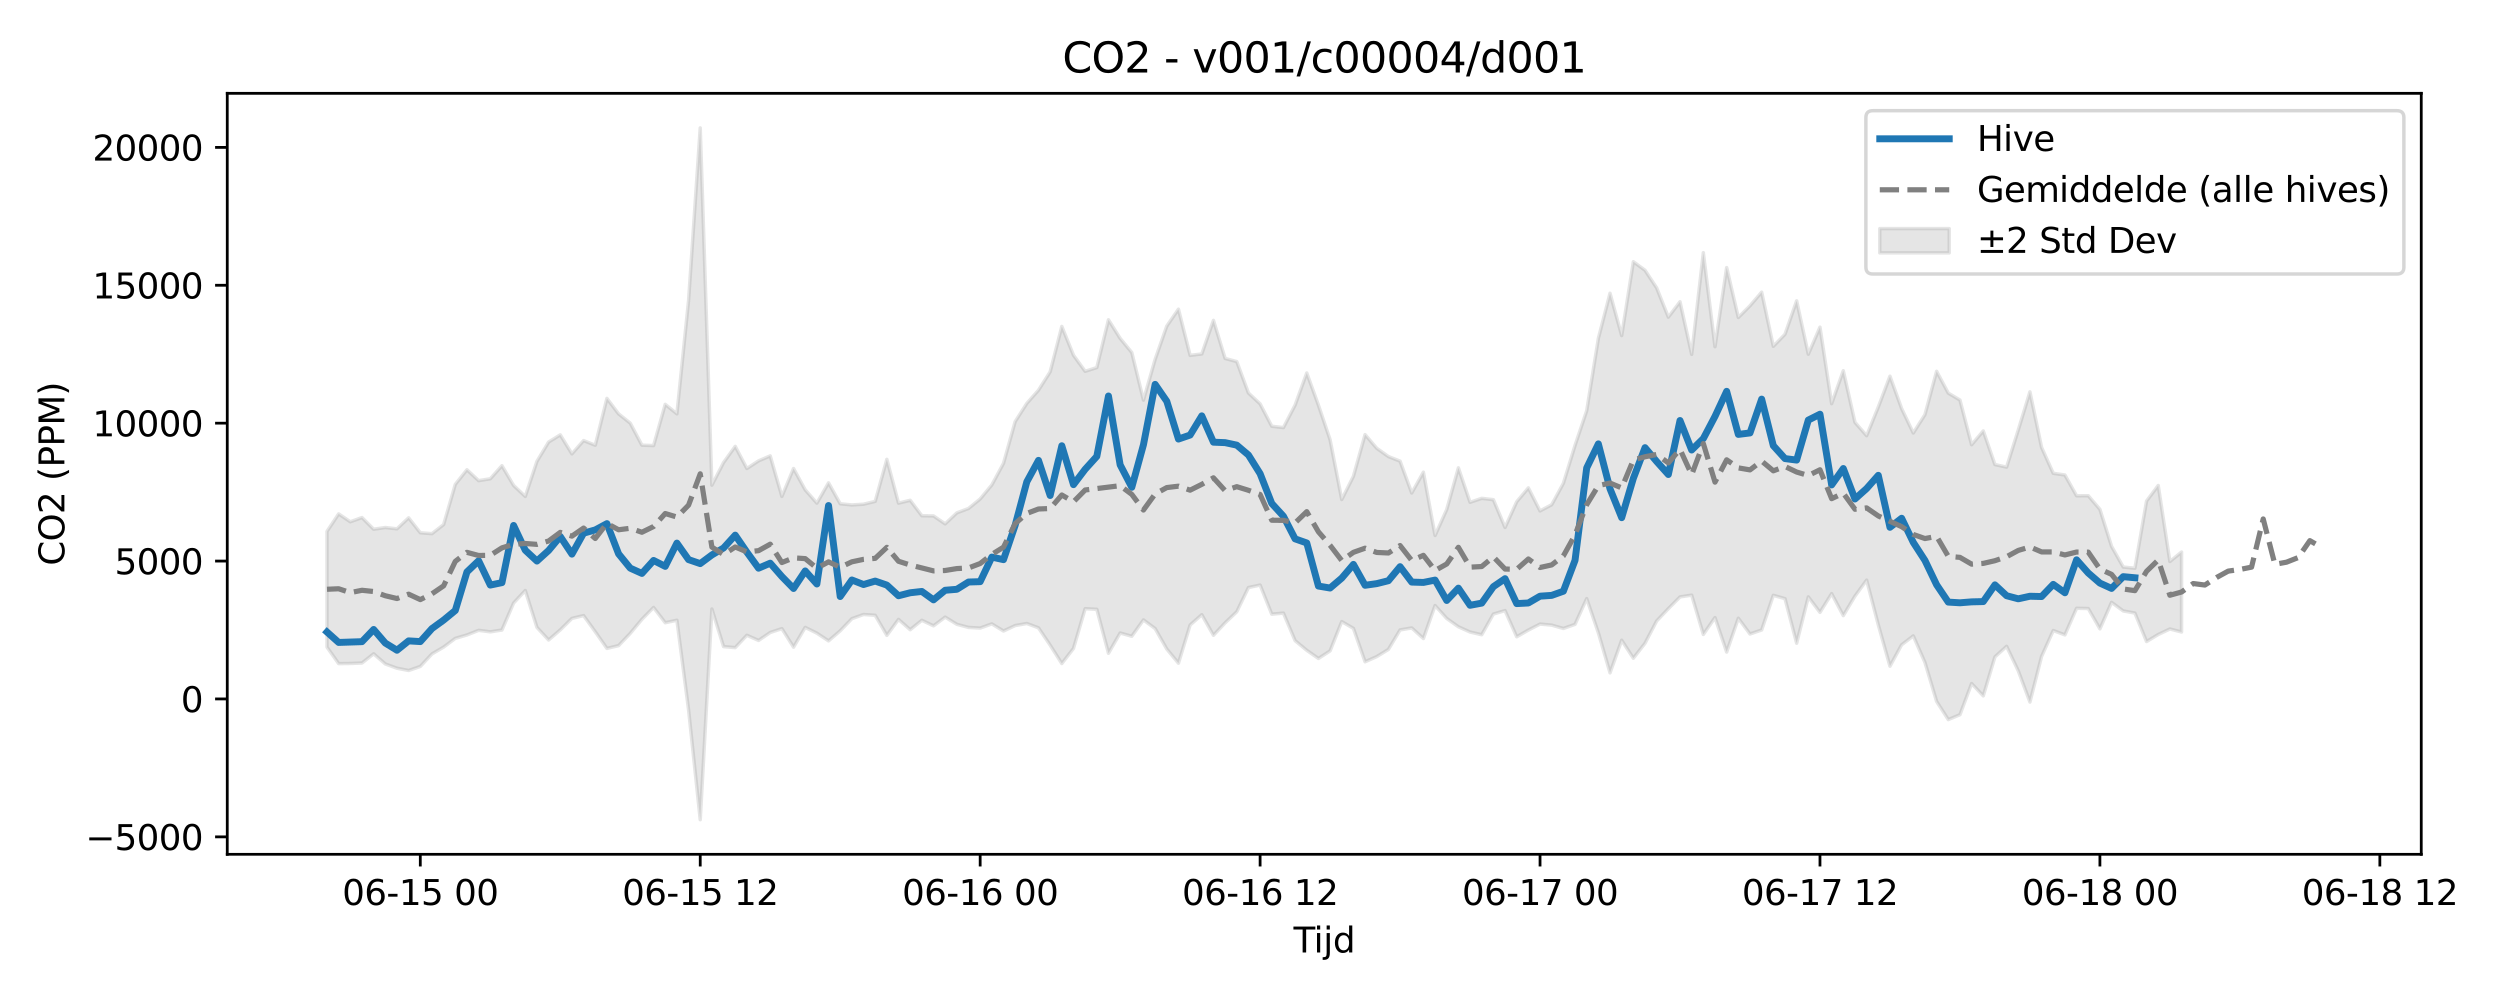 <?xml version="1.0" encoding="utf-8" standalone="no"?>
<!DOCTYPE svg PUBLIC "-//W3C//DTD SVG 1.1//EN"
  "http://www.w3.org/Graphics/SVG/1.1/DTD/svg11.dtd">
<svg xmlns:xlink="http://www.w3.org/1999/xlink" width="720pt" height="288pt" viewBox="0 0 720 288" xmlns="http://www.w3.org/2000/svg" version="1.1">
 <defs>
  <style type="text/css">*{stroke-linejoin: round; stroke-linecap: butt}</style>
 </defs>
 <g id="figure_1">
  <g id="patch_1">
   <path d="M 0 288 
L 720 288 
L 720 0 
L 0 0 
z
" style="fill: #ffffff"/>
  </g>
  <g id="axes_1">
   <g id="patch_2">
    <path d="M 65.45 246.04 
L 697.321 246.04 
L 697.321 26.88 
L 65.45 26.88 
z
" style="fill: #ffffff"/>
   </g>
   <g id="FillBetweenPolyCollection_1">
    <defs>
     <path id="m556c63b660" d="M 94.171 -134.947 
L 94.171 -101.63 
L 97.531 -96.878 
L 100.89 -96.915 
L 104.249 -97.052 
L 107.608 -99.702 
L 110.968 -96.78 
L 114.327 -95.551 
L 117.686 -94.89 
L 121.045 -96.06 
L 124.404 -99.667 
L 127.764 -101.636 
L 131.123 -104.149 
L 134.482 -105.129 
L 137.841 -106.464 
L 141.201 -106.031 
L 144.56 -106.551 
L 147.919 -114.322 
L 151.278 -117.931 
L 154.638 -107.316 
L 157.997 -103.682 
L 161.356 -106.59 
L 164.715 -109.899 
L 168.074 -110.711 
L 171.434 -106.063 
L 174.793 -101.258 
L 178.152 -102.054 
L 181.511 -105.59 
L 184.871 -109.633 
L 188.23 -113.046 
L 191.589 -108.654 
L 194.948 -109.371 
L 198.308 -83.58 
L 201.667 -51.922 
L 205.026 -112.604 
L 208.385 -101.773 
L 211.744 -101.484 
L 215.104 -105.042 
L 218.463 -103.551 
L 221.822 -105.84 
L 225.181 -106.954 
L 228.541 -101.615 
L 231.9 -107.307 
L 235.259 -105.653 
L 238.618 -103.421 
L 241.978 -106.327 
L 245.337 -109.816 
L 248.696 -111.025 
L 252.055 -110.796 
L 255.414 -105.009 
L 258.774 -109.615 
L 262.133 -106.638 
L 265.492 -109.355 
L 268.851 -107.757 
L 272.211 -110.27 
L 275.57 -108.201 
L 278.929 -107.299 
L 282.288 -107.111 
L 285.648 -108.323 
L 289.007 -106.271 
L 292.366 -107.834 
L 295.725 -108.431 
L 299.084 -107.189 
L 302.444 -102.196 
L 305.803 -96.897 
L 309.162 -101.253 
L 312.521 -112.696 
L 315.881 -112.519 
L 319.24 -99.861 
L 322.599 -105.693 
L 325.958 -104.758 
L 329.317 -109.466 
L 332.677 -106.975 
L 336.036 -101.075 
L 339.395 -97.002 
L 342.754 -108.002 
L 346.114 -110.962 
L 349.473 -105.039 
L 352.832 -108.609 
L 356.191 -111.819 
L 359.551 -118.778 
L 362.91 -119.501 
L 366.269 -111.116 
L 369.628 -111.425 
L 372.987 -103.491 
L 376.347 -100.711 
L 379.706 -98.356 
L 383.065 -100.538 
L 386.424 -108.984 
L 389.784 -107.026 
L 393.143 -97.409 
L 396.502 -98.893 
L 399.861 -100.966 
L 403.221 -106.58 
L 406.58 -107.15 
L 409.939 -104.107 
L 413.298 -113.606 
L 416.657 -109.884 
L 420.017 -107.488 
L 423.376 -105.976 
L 426.735 -105.194 
L 430.094 -111.151 
L 433.454 -112.146 
L 436.813 -104.604 
L 440.172 -106.54 
L 443.531 -108.271 
L 446.891 -107.964 
L 450.25 -106.998 
L 453.609 -108.181 
L 456.968 -115.594 
L 460.327 -105.748 
L 463.687 -94.215 
L 467.046 -103.611 
L 470.405 -98.43 
L 473.764 -102.735 
L 477.124 -109.166 
L 480.483 -112.701 
L 483.842 -116.091 
L 487.201 -116.6 
L 490.561 -105.274 
L 493.92 -110.151 
L 497.279 -100.209 
L 500.638 -109.945 
L 503.997 -105.41 
L 507.357 -106.566 
L 510.716 -116.543 
L 514.075 -115.591 
L 517.434 -102.75 
L 520.794 -116.097 
L 524.153 -111.635 
L 527.512 -117.035 
L 530.871 -110.698 
L 534.231 -116.31 
L 537.59 -120.926 
L 540.949 -108.047 
L 544.308 -96.128 
L 547.667 -102.298 
L 551.027 -104.86 
L 554.386 -97.214 
L 557.745 -85.988 
L 561.104 -80.753 
L 564.464 -82.165 
L 567.823 -91.142 
L 571.182 -87.588 
L 574.541 -98.827 
L 577.9 -101.856 
L 581.26 -94.801 
L 584.619 -85.805 
L 587.978 -98.958 
L 591.337 -106.407 
L 594.697 -105.147 
L 598.056 -112.814 
L 601.415 -112.737 
L 604.774 -106.889 
L 608.134 -114.518 
L 611.493 -112.048 
L 614.852 -111.438 
L 618.211 -103.228 
L 621.57 -105.262 
L 624.93 -106.853 
L 628.289 -105.983 
L 628.289 -129.017 
L 628.289 -129.017 
L 624.93 -126.285 
L 621.57 -148.181 
L 618.211 -143.705 
L 614.852 -124.35 
L 611.493 -124.692 
L 608.134 -130.646 
L 604.774 -141.307 
L 601.415 -145.237 
L 598.056 -145.207 
L 594.697 -151.204 
L 591.337 -151.686 
L 587.978 -159.144 
L 584.619 -175.149 
L 581.26 -164.157 
L 577.9 -153.469 
L 574.541 -154.209 
L 571.182 -163.898 
L 567.823 -159.916 
L 564.464 -172.79 
L 561.104 -174.785 
L 557.745 -181.071 
L 554.386 -168.58 
L 551.027 -163.292 
L 547.667 -170.343 
L 544.308 -179.655 
L 540.949 -170.774 
L 537.59 -162.52 
L 534.231 -166.365 
L 530.871 -181.236 
L 527.512 -171.739 
L 524.153 -193.778 
L 520.794 -185.99 
L 517.434 -201.357 
L 514.075 -191.724 
L 510.716 -188.265 
L 507.357 -203.861 
L 503.997 -199.935 
L 500.638 -196.555 
L 497.279 -210.935 
L 493.92 -188.146 
L 490.561 -215.228 
L 487.201 -185.948 
L 483.842 -201.094 
L 480.483 -196.664 
L 477.124 -205.072 
L 473.764 -210.168 
L 470.405 -212.626 
L 467.046 -191.352 
L 463.687 -203.545 
L 460.327 -190.545 
L 456.968 -169.712 
L 453.609 -159.716 
L 450.25 -148.796 
L 446.891 -142.647 
L 443.531 -140.849 
L 440.172 -147.487 
L 436.813 -143.492 
L 433.454 -136.087 
L 430.094 -144.093 
L 426.735 -144.479 
L 423.376 -143.342 
L 420.017 -153.26 
L 416.657 -141.267 
L 413.298 -133.773 
L 409.939 -152.015 
L 406.58 -146.021 
L 403.221 -155.19 
L 399.861 -156.514 
L 396.502 -158.899 
L 393.143 -162.836 
L 389.784 -150.833 
L 386.424 -144.131 
L 383.065 -161.365 
L 379.706 -171.324 
L 376.347 -180.578 
L 372.987 -171.322 
L 369.628 -164.854 
L 366.269 -165.238 
L 362.91 -171.685 
L 359.551 -174.815 
L 356.191 -183.863 
L 352.832 -184.768 
L 349.473 -195.735 
L 346.114 -186.06 
L 342.754 -185.655 
L 339.395 -198.959 
L 336.036 -194.086 
L 332.677 -184.501 
L 329.317 -172.765 
L 325.958 -186.476 
L 322.599 -190.555 
L 319.24 -195.904 
L 315.881 -182.135 
L 312.521 -181.066 
L 309.162 -185.698 
L 305.803 -193.991 
L 302.444 -180.906 
L 299.084 -175.632 
L 295.725 -171.829 
L 292.366 -166.573 
L 289.007 -154.562 
L 285.648 -148.34 
L 282.288 -144.297 
L 278.929 -141.555 
L 275.57 -140.299 
L 272.211 -137.127 
L 268.851 -139.417 
L 265.492 -139.465 
L 262.133 -143.922 
L 258.774 -143.095 
L 255.414 -155.714 
L 252.055 -143.597 
L 248.696 -142.789 
L 245.337 -142.579 
L 241.978 -142.916 
L 238.618 -148.944 
L 235.259 -143.097 
L 231.9 -146.927 
L 228.541 -153.07 
L 225.181 -145.032 
L 221.822 -156.709 
L 218.463 -155.269 
L 215.104 -153.07 
L 211.744 -159.448 
L 208.385 -154.785 
L 205.026 -148.272 
L 201.667 -251.158 
L 198.308 -201.471 
L 194.948 -168.814 
L 191.589 -171.554 
L 188.23 -159.676 
L 184.871 -159.793 
L 181.511 -166.129 
L 178.152 -168.806 
L 174.793 -173.262 
L 171.434 -159.774 
L 168.074 -161.117 
L 164.715 -157.29 
L 161.356 -162.764 
L 157.997 -160.688 
L 154.638 -155.123 
L 151.278 -145.018 
L 147.919 -148.195 
L 144.56 -153.881 
L 141.201 -150.111 
L 137.841 -149.572 
L 134.482 -152.716 
L 131.123 -148.492 
L 127.764 -136.922 
L 124.404 -134.307 
L 121.045 -134.569 
L 117.686 -138.863 
L 114.327 -135.698 
L 110.968 -136.073 
L 107.608 -135.585 
L 104.249 -138.949 
L 100.89 -137.73 
L 97.531 -139.997 
L 94.171 -134.947 
z
" style="stroke: #808080; stroke-opacity: 0.2"/>
    </defs>
    <g clip-path="url(#pd5d3b0248b)">
     <use xlink:href="#m556c63b660" x="0" y="288" style="fill: #808080; fill-opacity: 0.2; stroke: #808080; stroke-opacity: 0.2"/>
    </g>
   </g>
   <g id="matplotlib.axis_1">
    <g id="xtick_1">
     <g id="line2d_1">
      <defs>
       <path id="md4a4df678c" d="M 0 0 
L 0 3.5 
" style="stroke: #000000; stroke-width: 0.8"/>
      </defs>
      <g>
       <use xlink:href="#md4a4df678c" x="121.045" y="246.04" style="stroke: #000000; stroke-width: 0.8"/>
      </g>
     </g>
     <g id="text_1">
      <!-- 06-15 00 -->
      <g transform="translate(98.565 260.638) scale(0.1 -0.1)">
       <defs>
        <path id="DejaVuSans-30" d="M 2034 4250 
Q 1547 4250 1301 3770 
Q 1056 3291 1056 2328 
Q 1056 1369 1301 889 
Q 1547 409 2034 409 
Q 2525 409 2770 889 
Q 3016 1369 3016 2328 
Q 3016 3291 2770 3770 
Q 2525 4250 2034 4250 
z
M 2034 4750 
Q 2819 4750 3233 4129 
Q 3647 3509 3647 2328 
Q 3647 1150 3233 529 
Q 2819 -91 2034 -91 
Q 1250 -91 836 529 
Q 422 1150 422 2328 
Q 422 3509 836 4129 
Q 1250 4750 2034 4750 
z
" transform="scale(0.016)"/>
        <path id="DejaVuSans-36" d="M 2113 2584 
Q 1688 2584 1439 2293 
Q 1191 2003 1191 1497 
Q 1191 994 1439 701 
Q 1688 409 2113 409 
Q 2538 409 2786 701 
Q 3034 994 3034 1497 
Q 3034 2003 2786 2293 
Q 2538 2584 2113 2584 
z
M 3366 4563 
L 3366 3988 
Q 3128 4100 2886 4159 
Q 2644 4219 2406 4219 
Q 1781 4219 1451 3797 
Q 1122 3375 1075 2522 
Q 1259 2794 1537 2939 
Q 1816 3084 2150 3084 
Q 2853 3084 3261 2657 
Q 3669 2231 3669 1497 
Q 3669 778 3244 343 
Q 2819 -91 2113 -91 
Q 1303 -91 875 529 
Q 447 1150 447 2328 
Q 447 3434 972 4092 
Q 1497 4750 2381 4750 
Q 2619 4750 2861 4703 
Q 3103 4656 3366 4563 
z
" transform="scale(0.016)"/>
        <path id="DejaVuSans-2d" d="M 313 2009 
L 1997 2009 
L 1997 1497 
L 313 1497 
L 313 2009 
z
" transform="scale(0.016)"/>
        <path id="DejaVuSans-31" d="M 794 531 
L 1825 531 
L 1825 4091 
L 703 3866 
L 703 4441 
L 1819 4666 
L 2450 4666 
L 2450 531 
L 3481 531 
L 3481 0 
L 794 0 
L 794 531 
z
" transform="scale(0.016)"/>
        <path id="DejaVuSans-35" d="M 691 4666 
L 3169 4666 
L 3169 4134 
L 1269 4134 
L 1269 2991 
Q 1406 3038 1543 3061 
Q 1681 3084 1819 3084 
Q 2600 3084 3056 2656 
Q 3513 2228 3513 1497 
Q 3513 744 3044 326 
Q 2575 -91 1722 -91 
Q 1428 -91 1123 -41 
Q 819 9 494 109 
L 494 744 
Q 775 591 1075 516 
Q 1375 441 1709 441 
Q 2250 441 2565 725 
Q 2881 1009 2881 1497 
Q 2881 1984 2565 2268 
Q 2250 2553 1709 2553 
Q 1456 2553 1204 2497 
Q 953 2441 691 2322 
L 691 4666 
z
" transform="scale(0.016)"/>
        <path id="DejaVuSans-20" transform="scale(0.016)"/>
       </defs>
       <use xlink:href="#DejaVuSans-30"/>
       <use xlink:href="#DejaVuSans-36" transform="translate(63.623 0)"/>
       <use xlink:href="#DejaVuSans-2d" transform="translate(127.246 0)"/>
       <use xlink:href="#DejaVuSans-31" transform="translate(163.33 0)"/>
       <use xlink:href="#DejaVuSans-35" transform="translate(226.953 0)"/>
       <use xlink:href="#DejaVuSans-20" transform="translate(290.576 0)"/>
       <use xlink:href="#DejaVuSans-30" transform="translate(322.363 0)"/>
       <use xlink:href="#DejaVuSans-30" transform="translate(385.986 0)"/>
      </g>
     </g>
    </g>
    <g id="xtick_2">
     <g id="line2d_2">
      <g>
       <use xlink:href="#md4a4df678c" x="201.667" y="246.04" style="stroke: #000000; stroke-width: 0.8"/>
      </g>
     </g>
     <g id="text_2">
      <!-- 06-15 12 -->
      <g transform="translate(179.186 260.638) scale(0.1 -0.1)">
       <defs>
        <path id="DejaVuSans-32" d="M 1228 531 
L 3431 531 
L 3431 0 
L 469 0 
L 469 531 
Q 828 903 1448 1529 
Q 2069 2156 2228 2338 
Q 2531 2678 2651 2914 
Q 2772 3150 2772 3378 
Q 2772 3750 2511 3984 
Q 2250 4219 1831 4219 
Q 1534 4219 1204 4116 
Q 875 4013 500 3803 
L 500 4441 
Q 881 4594 1212 4672 
Q 1544 4750 1819 4750 
Q 2544 4750 2975 4387 
Q 3406 4025 3406 3419 
Q 3406 3131 3298 2873 
Q 3191 2616 2906 2266 
Q 2828 2175 2409 1742 
Q 1991 1309 1228 531 
z
" transform="scale(0.016)"/>
       </defs>
       <use xlink:href="#DejaVuSans-30"/>
       <use xlink:href="#DejaVuSans-36" transform="translate(63.623 0)"/>
       <use xlink:href="#DejaVuSans-2d" transform="translate(127.246 0)"/>
       <use xlink:href="#DejaVuSans-31" transform="translate(163.33 0)"/>
       <use xlink:href="#DejaVuSans-35" transform="translate(226.953 0)"/>
       <use xlink:href="#DejaVuSans-20" transform="translate(290.576 0)"/>
       <use xlink:href="#DejaVuSans-31" transform="translate(322.363 0)"/>
       <use xlink:href="#DejaVuSans-32" transform="translate(385.986 0)"/>
      </g>
     </g>
    </g>
    <g id="xtick_3">
     <g id="line2d_3">
      <g>
       <use xlink:href="#md4a4df678c" x="282.288" y="246.04" style="stroke: #000000; stroke-width: 0.8"/>
      </g>
     </g>
     <g id="text_3">
      <!-- 06-16 00 -->
      <g transform="translate(259.808 260.638) scale(0.1 -0.1)">
       <use xlink:href="#DejaVuSans-30"/>
       <use xlink:href="#DejaVuSans-36" transform="translate(63.623 0)"/>
       <use xlink:href="#DejaVuSans-2d" transform="translate(127.246 0)"/>
       <use xlink:href="#DejaVuSans-31" transform="translate(163.33 0)"/>
       <use xlink:href="#DejaVuSans-36" transform="translate(226.953 0)"/>
       <use xlink:href="#DejaVuSans-20" transform="translate(290.576 0)"/>
       <use xlink:href="#DejaVuSans-30" transform="translate(322.363 0)"/>
       <use xlink:href="#DejaVuSans-30" transform="translate(385.986 0)"/>
      </g>
     </g>
    </g>
    <g id="xtick_4">
     <g id="line2d_4">
      <g>
       <use xlink:href="#md4a4df678c" x="362.91" y="246.04" style="stroke: #000000; stroke-width: 0.8"/>
      </g>
     </g>
     <g id="text_4">
      <!-- 06-16 12 -->
      <g transform="translate(340.429 260.638) scale(0.1 -0.1)">
       <use xlink:href="#DejaVuSans-30"/>
       <use xlink:href="#DejaVuSans-36" transform="translate(63.623 0)"/>
       <use xlink:href="#DejaVuSans-2d" transform="translate(127.246 0)"/>
       <use xlink:href="#DejaVuSans-31" transform="translate(163.33 0)"/>
       <use xlink:href="#DejaVuSans-36" transform="translate(226.953 0)"/>
       <use xlink:href="#DejaVuSans-20" transform="translate(290.576 0)"/>
       <use xlink:href="#DejaVuSans-31" transform="translate(322.363 0)"/>
       <use xlink:href="#DejaVuSans-32" transform="translate(385.986 0)"/>
      </g>
     </g>
    </g>
    <g id="xtick_5">
     <g id="line2d_5">
      <g>
       <use xlink:href="#md4a4df678c" x="443.531" y="246.04" style="stroke: #000000; stroke-width: 0.8"/>
      </g>
     </g>
     <g id="text_5">
      <!-- 06-17 00 -->
      <g transform="translate(421.051 260.638) scale(0.1 -0.1)">
       <defs>
        <path id="DejaVuSans-37" d="M 525 4666 
L 3525 4666 
L 3525 4397 
L 1831 0 
L 1172 0 
L 2766 4134 
L 525 4134 
L 525 4666 
z
" transform="scale(0.016)"/>
       </defs>
       <use xlink:href="#DejaVuSans-30"/>
       <use xlink:href="#DejaVuSans-36" transform="translate(63.623 0)"/>
       <use xlink:href="#DejaVuSans-2d" transform="translate(127.246 0)"/>
       <use xlink:href="#DejaVuSans-31" transform="translate(163.33 0)"/>
       <use xlink:href="#DejaVuSans-37" transform="translate(226.953 0)"/>
       <use xlink:href="#DejaVuSans-20" transform="translate(290.576 0)"/>
       <use xlink:href="#DejaVuSans-30" transform="translate(322.363 0)"/>
       <use xlink:href="#DejaVuSans-30" transform="translate(385.986 0)"/>
      </g>
     </g>
    </g>
    <g id="xtick_6">
     <g id="line2d_6">
      <g>
       <use xlink:href="#md4a4df678c" x="524.153" y="246.04" style="stroke: #000000; stroke-width: 0.8"/>
      </g>
     </g>
     <g id="text_6">
      <!-- 06-17 12 -->
      <g transform="translate(501.672 260.638) scale(0.1 -0.1)">
       <use xlink:href="#DejaVuSans-30"/>
       <use xlink:href="#DejaVuSans-36" transform="translate(63.623 0)"/>
       <use xlink:href="#DejaVuSans-2d" transform="translate(127.246 0)"/>
       <use xlink:href="#DejaVuSans-31" transform="translate(163.33 0)"/>
       <use xlink:href="#DejaVuSans-37" transform="translate(226.953 0)"/>
       <use xlink:href="#DejaVuSans-20" transform="translate(290.576 0)"/>
       <use xlink:href="#DejaVuSans-31" transform="translate(322.363 0)"/>
       <use xlink:href="#DejaVuSans-32" transform="translate(385.986 0)"/>
      </g>
     </g>
    </g>
    <g id="xtick_7">
     <g id="line2d_7">
      <g>
       <use xlink:href="#md4a4df678c" x="604.774" y="246.04" style="stroke: #000000; stroke-width: 0.8"/>
      </g>
     </g>
     <g id="text_7">
      <!-- 06-18 00 -->
      <g transform="translate(582.294 260.638) scale(0.1 -0.1)">
       <defs>
        <path id="DejaVuSans-38" d="M 2034 2216 
Q 1584 2216 1326 1975 
Q 1069 1734 1069 1313 
Q 1069 891 1326 650 
Q 1584 409 2034 409 
Q 2484 409 2743 651 
Q 3003 894 3003 1313 
Q 3003 1734 2745 1975 
Q 2488 2216 2034 2216 
z
M 1403 2484 
Q 997 2584 770 2862 
Q 544 3141 544 3541 
Q 544 4100 942 4425 
Q 1341 4750 2034 4750 
Q 2731 4750 3128 4425 
Q 3525 4100 3525 3541 
Q 3525 3141 3298 2862 
Q 3072 2584 2669 2484 
Q 3125 2378 3379 2068 
Q 3634 1759 3634 1313 
Q 3634 634 3220 271 
Q 2806 -91 2034 -91 
Q 1263 -91 848 271 
Q 434 634 434 1313 
Q 434 1759 690 2068 
Q 947 2378 1403 2484 
z
M 1172 3481 
Q 1172 3119 1398 2916 
Q 1625 2713 2034 2713 
Q 2441 2713 2670 2916 
Q 2900 3119 2900 3481 
Q 2900 3844 2670 4047 
Q 2441 4250 2034 4250 
Q 1625 4250 1398 4047 
Q 1172 3844 1172 3481 
z
" transform="scale(0.016)"/>
       </defs>
       <use xlink:href="#DejaVuSans-30"/>
       <use xlink:href="#DejaVuSans-36" transform="translate(63.623 0)"/>
       <use xlink:href="#DejaVuSans-2d" transform="translate(127.246 0)"/>
       <use xlink:href="#DejaVuSans-31" transform="translate(163.33 0)"/>
       <use xlink:href="#DejaVuSans-38" transform="translate(226.953 0)"/>
       <use xlink:href="#DejaVuSans-20" transform="translate(290.576 0)"/>
       <use xlink:href="#DejaVuSans-30" transform="translate(322.363 0)"/>
       <use xlink:href="#DejaVuSans-30" transform="translate(385.986 0)"/>
      </g>
     </g>
    </g>
    <g id="xtick_8">
     <g id="line2d_8">
      <g>
       <use xlink:href="#md4a4df678c" x="685.396" y="246.04" style="stroke: #000000; stroke-width: 0.8"/>
      </g>
     </g>
     <g id="text_8">
      <!-- 06-18 12 -->
      <g transform="translate(662.915 260.638) scale(0.1 -0.1)">
       <use xlink:href="#DejaVuSans-30"/>
       <use xlink:href="#DejaVuSans-36" transform="translate(63.623 0)"/>
       <use xlink:href="#DejaVuSans-2d" transform="translate(127.246 0)"/>
       <use xlink:href="#DejaVuSans-31" transform="translate(163.33 0)"/>
       <use xlink:href="#DejaVuSans-38" transform="translate(226.953 0)"/>
       <use xlink:href="#DejaVuSans-20" transform="translate(290.576 0)"/>
       <use xlink:href="#DejaVuSans-31" transform="translate(322.363 0)"/>
       <use xlink:href="#DejaVuSans-32" transform="translate(385.986 0)"/>
      </g>
     </g>
    </g>
    <g id="text_9">
     <!-- Tijd -->
     <g transform="translate(372.536 274.317) scale(0.1 -0.1)">
      <defs>
       <path id="DejaVuSans-54" d="M -19 4666 
L 3928 4666 
L 3928 4134 
L 2272 4134 
L 2272 0 
L 1638 0 
L 1638 4134 
L -19 4134 
L -19 4666 
z
" transform="scale(0.016)"/>
       <path id="DejaVuSans-69" d="M 603 3500 
L 1178 3500 
L 1178 0 
L 603 0 
L 603 3500 
z
M 603 4863 
L 1178 4863 
L 1178 4134 
L 603 4134 
L 603 4863 
z
" transform="scale(0.016)"/>
       <path id="DejaVuSans-6a" d="M 603 3500 
L 1178 3500 
L 1178 -63 
Q 1178 -731 923 -1031 
Q 669 -1331 103 -1331 
L -116 -1331 
L -116 -844 
L 38 -844 
Q 366 -844 484 -692 
Q 603 -541 603 -63 
L 603 3500 
z
M 603 4863 
L 1178 4863 
L 1178 4134 
L 603 4134 
L 603 4863 
z
" transform="scale(0.016)"/>
       <path id="DejaVuSans-64" d="M 2906 2969 
L 2906 4863 
L 3481 4863 
L 3481 0 
L 2906 0 
L 2906 525 
Q 2725 213 2448 61 
Q 2172 -91 1784 -91 
Q 1150 -91 751 415 
Q 353 922 353 1747 
Q 353 2572 751 3078 
Q 1150 3584 1784 3584 
Q 2172 3584 2448 3432 
Q 2725 3281 2906 2969 
z
M 947 1747 
Q 947 1113 1208 752 
Q 1469 391 1925 391 
Q 2381 391 2643 752 
Q 2906 1113 2906 1747 
Q 2906 2381 2643 2742 
Q 2381 3103 1925 3103 
Q 1469 3103 1208 2742 
Q 947 2381 947 1747 
z
" transform="scale(0.016)"/>
      </defs>
      <use xlink:href="#DejaVuSans-54"/>
      <use xlink:href="#DejaVuSans-69" transform="translate(57.959 0)"/>
      <use xlink:href="#DejaVuSans-6a" transform="translate(85.742 0)"/>
      <use xlink:href="#DejaVuSans-64" transform="translate(113.525 0)"/>
     </g>
    </g>
   </g>
   <g id="matplotlib.axis_2">
    <g id="ytick_1">
     <g id="line2d_9">
      <defs>
       <path id="m9af2d11876" d="M 0 0 
L -3.5 0 
" style="stroke: #000000; stroke-width: 0.8"/>
      </defs>
      <g>
       <use xlink:href="#m9af2d11876" x="65.45" y="241.011" style="stroke: #000000; stroke-width: 0.8"/>
      </g>
     </g>
     <g id="text_10">
      <!-- −5000 -->
      <g transform="translate(24.62 244.81) scale(0.1 -0.1)">
       <defs>
        <path id="DejaVuSans-2212" d="M 678 2272 
L 4684 2272 
L 4684 1741 
L 678 1741 
L 678 2272 
z
" transform="scale(0.016)"/>
       </defs>
       <use xlink:href="#DejaVuSans-2212"/>
       <use xlink:href="#DejaVuSans-35" transform="translate(83.789 0)"/>
       <use xlink:href="#DejaVuSans-30" transform="translate(147.412 0)"/>
       <use xlink:href="#DejaVuSans-30" transform="translate(211.035 0)"/>
       <use xlink:href="#DejaVuSans-30" transform="translate(274.658 0)"/>
      </g>
     </g>
    </g>
    <g id="ytick_2">
     <g id="line2d_10">
      <g>
       <use xlink:href="#m9af2d11876" x="65.45" y="201.298" style="stroke: #000000; stroke-width: 0.8"/>
      </g>
     </g>
     <g id="text_11">
      <!-- 0 -->
      <g transform="translate(52.087 205.098) scale(0.1 -0.1)">
       <use xlink:href="#DejaVuSans-30"/>
      </g>
     </g>
    </g>
    <g id="ytick_3">
     <g id="line2d_11">
      <g>
       <use xlink:href="#m9af2d11876" x="65.45" y="161.586" style="stroke: #000000; stroke-width: 0.8"/>
      </g>
     </g>
     <g id="text_12">
      <!-- 5000 -->
      <g transform="translate(33 165.385) scale(0.1 -0.1)">
       <use xlink:href="#DejaVuSans-35"/>
       <use xlink:href="#DejaVuSans-30" transform="translate(63.623 0)"/>
       <use xlink:href="#DejaVuSans-30" transform="translate(127.246 0)"/>
       <use xlink:href="#DejaVuSans-30" transform="translate(190.869 0)"/>
      </g>
     </g>
    </g>
    <g id="ytick_4">
     <g id="line2d_12">
      <g>
       <use xlink:href="#m9af2d11876" x="65.45" y="121.874" style="stroke: #000000; stroke-width: 0.8"/>
      </g>
     </g>
     <g id="text_13">
      <!-- 10000 -->
      <g transform="translate(26.637 125.673) scale(0.1 -0.1)">
       <use xlink:href="#DejaVuSans-31"/>
       <use xlink:href="#DejaVuSans-30" transform="translate(63.623 0)"/>
       <use xlink:href="#DejaVuSans-30" transform="translate(127.246 0)"/>
       <use xlink:href="#DejaVuSans-30" transform="translate(190.869 0)"/>
       <use xlink:href="#DejaVuSans-30" transform="translate(254.492 0)"/>
      </g>
     </g>
    </g>
    <g id="ytick_5">
     <g id="line2d_13">
      <g>
       <use xlink:href="#m9af2d11876" x="65.45" y="82.162" style="stroke: #000000; stroke-width: 0.8"/>
      </g>
     </g>
     <g id="text_14">
      <!-- 15000 -->
      <g transform="translate(26.637 85.961) scale(0.1 -0.1)">
       <use xlink:href="#DejaVuSans-31"/>
       <use xlink:href="#DejaVuSans-35" transform="translate(63.623 0)"/>
       <use xlink:href="#DejaVuSans-30" transform="translate(127.246 0)"/>
       <use xlink:href="#DejaVuSans-30" transform="translate(190.869 0)"/>
       <use xlink:href="#DejaVuSans-30" transform="translate(254.492 0)"/>
      </g>
     </g>
    </g>
    <g id="ytick_6">
     <g id="line2d_14">
      <g>
       <use xlink:href="#m9af2d11876" x="65.45" y="42.449" style="stroke: #000000; stroke-width: 0.8"/>
      </g>
     </g>
     <g id="text_15">
      <!-- 20000 -->
      <g transform="translate(26.637 46.248) scale(0.1 -0.1)">
       <use xlink:href="#DejaVuSans-32"/>
       <use xlink:href="#DejaVuSans-30" transform="translate(63.623 0)"/>
       <use xlink:href="#DejaVuSans-30" transform="translate(127.246 0)"/>
       <use xlink:href="#DejaVuSans-30" transform="translate(190.869 0)"/>
       <use xlink:href="#DejaVuSans-30" transform="translate(254.492 0)"/>
      </g>
     </g>
    </g>
    <g id="text_16">
     <!-- CO2 (PPM) -->
     <g transform="translate(18.541 162.903) rotate(-90) scale(0.1 -0.1)">
      <defs>
       <path id="DejaVuSans-43" d="M 4122 4306 
L 4122 3641 
Q 3803 3938 3442 4084 
Q 3081 4231 2675 4231 
Q 1875 4231 1450 3742 
Q 1025 3253 1025 2328 
Q 1025 1406 1450 917 
Q 1875 428 2675 428 
Q 3081 428 3442 575 
Q 3803 722 4122 1019 
L 4122 359 
Q 3791 134 3420 21 
Q 3050 -91 2638 -91 
Q 1578 -91 968 557 
Q 359 1206 359 2328 
Q 359 3453 968 4101 
Q 1578 4750 2638 4750 
Q 3056 4750 3426 4639 
Q 3797 4528 4122 4306 
z
" transform="scale(0.016)"/>
       <path id="DejaVuSans-4f" d="M 2522 4238 
Q 1834 4238 1429 3725 
Q 1025 3213 1025 2328 
Q 1025 1447 1429 934 
Q 1834 422 2522 422 
Q 3209 422 3611 934 
Q 4013 1447 4013 2328 
Q 4013 3213 3611 3725 
Q 3209 4238 2522 4238 
z
M 2522 4750 
Q 3503 4750 4090 4092 
Q 4678 3434 4678 2328 
Q 4678 1225 4090 567 
Q 3503 -91 2522 -91 
Q 1538 -91 948 565 
Q 359 1222 359 2328 
Q 359 3434 948 4092 
Q 1538 4750 2522 4750 
z
" transform="scale(0.016)"/>
       <path id="DejaVuSans-28" d="M 1984 4856 
Q 1566 4138 1362 3434 
Q 1159 2731 1159 2009 
Q 1159 1288 1364 580 
Q 1569 -128 1984 -844 
L 1484 -844 
Q 1016 -109 783 600 
Q 550 1309 550 2009 
Q 550 2706 781 3412 
Q 1013 4119 1484 4856 
L 1984 4856 
z
" transform="scale(0.016)"/>
       <path id="DejaVuSans-50" d="M 1259 4147 
L 1259 2394 
L 2053 2394 
Q 2494 2394 2734 2622 
Q 2975 2850 2975 3272 
Q 2975 3691 2734 3919 
Q 2494 4147 2053 4147 
L 1259 4147 
z
M 628 4666 
L 2053 4666 
Q 2838 4666 3239 4311 
Q 3641 3956 3641 3272 
Q 3641 2581 3239 2228 
Q 2838 1875 2053 1875 
L 1259 1875 
L 1259 0 
L 628 0 
L 628 4666 
z
" transform="scale(0.016)"/>
       <path id="DejaVuSans-4d" d="M 628 4666 
L 1569 4666 
L 2759 1491 
L 3956 4666 
L 4897 4666 
L 4897 0 
L 4281 0 
L 4281 4097 
L 3078 897 
L 2444 897 
L 1241 4097 
L 1241 0 
L 628 0 
L 628 4666 
z
" transform="scale(0.016)"/>
       <path id="DejaVuSans-29" d="M 513 4856 
L 1013 4856 
Q 1481 4119 1714 3412 
Q 1947 2706 1947 2009 
Q 1947 1309 1714 600 
Q 1481 -109 1013 -844 
L 513 -844 
Q 928 -128 1133 580 
Q 1338 1288 1338 2009 
Q 1338 2731 1133 3434 
Q 928 4138 513 4856 
z
" transform="scale(0.016)"/>
      </defs>
      <use xlink:href="#DejaVuSans-43"/>
      <use xlink:href="#DejaVuSans-4f" transform="translate(69.824 0)"/>
      <use xlink:href="#DejaVuSans-32" transform="translate(148.535 0)"/>
      <use xlink:href="#DejaVuSans-20" transform="translate(212.158 0)"/>
      <use xlink:href="#DejaVuSans-28" transform="translate(243.945 0)"/>
      <use xlink:href="#DejaVuSans-50" transform="translate(282.959 0)"/>
      <use xlink:href="#DejaVuSans-50" transform="translate(343.262 0)"/>
      <use xlink:href="#DejaVuSans-4d" transform="translate(403.564 0)"/>
      <use xlink:href="#DejaVuSans-29" transform="translate(489.844 0)"/>
     </g>
    </g>
   </g>
   <g id="line2d_15">
    <path d="M 94.171 182.022 
L 97.531 185.022 
L 104.249 184.799 
L 107.608 181.291 
L 110.968 185.204 
L 114.327 187.269 
L 117.686 184.572 
L 121.045 184.778 
L 124.404 181.021 
L 127.764 178.58 
L 131.123 175.816 
L 134.482 164.713 
L 137.841 161.501 
L 141.201 168.501 
L 144.56 167.802 
L 147.919 151.338 
L 151.278 158.465 
L 154.638 161.586 
L 157.997 158.544 
L 161.356 154.517 
L 164.715 159.587 
L 168.074 153.551 
L 171.434 152.622 
L 174.793 150.811 
L 178.152 159.508 
L 181.511 163.625 
L 184.871 165.142 
L 188.23 161.411 
L 191.589 163.114 
L 194.948 156.418 
L 198.308 161.171 
L 201.667 162.32 
L 205.026 159.823 
L 208.385 157.824 
L 211.744 154.123 
L 215.104 159.023 
L 218.463 163.641 
L 221.822 162.198 
L 225.181 166.042 
L 228.541 169.484 
L 231.9 164.432 
L 235.259 168.186 
L 238.618 145.598 
L 241.978 171.796 
L 245.337 167.035 
L 248.696 168.345 
L 252.055 167.35 
L 255.414 168.507 
L 258.774 171.578 
L 262.133 170.715 
L 265.492 170.339 
L 268.851 172.756 
L 272.211 169.995 
L 275.57 169.719 
L 278.929 167.622 
L 282.288 167.519 
L 285.648 160.442 
L 289.007 161.181 
L 292.366 151.266 
L 295.725 138.749 
L 299.084 132.588 
L 302.444 142.702 
L 305.803 128.381 
L 309.162 139.578 
L 312.521 135.154 
L 315.881 131.439 
L 319.24 114.051 
L 322.599 133.87 
L 325.958 140.335 
L 329.317 128.074 
L 332.677 110.704 
L 336.036 115.575 
L 339.395 126.449 
L 342.754 125.294 
L 346.114 119.769 
L 349.473 127.349 
L 352.832 127.479 
L 356.191 128.199 
L 359.551 131.039 
L 362.91 136.414 
L 366.269 145 
L 369.628 148.674 
L 372.987 155.19 
L 376.347 156.373 
L 379.706 168.785 
L 383.065 169.354 
L 386.424 166.497 
L 389.784 162.55 
L 393.143 168.562 
L 396.502 168.086 
L 399.861 167.244 
L 403.221 163.206 
L 406.58 167.641 
L 409.939 167.742 
L 413.298 167.066 
L 416.657 172.933 
L 420.017 169.388 
L 423.376 174.323 
L 426.735 173.698 
L 430.094 168.959 
L 433.454 166.661 
L 436.813 173.836 
L 440.172 173.656 
L 443.531 171.7 
L 446.891 171.469 
L 450.25 170.27 
L 453.609 161.372 
L 456.968 134.759 
L 460.327 127.841 
L 463.687 140.782 
L 467.046 149.09 
L 470.405 137.759 
L 473.764 128.929 
L 477.124 132.919 
L 480.483 136.655 
L 483.842 121.111 
L 487.201 129.602 
L 490.561 126.3 
L 493.92 119.912 
L 497.279 112.706 
L 500.638 125.106 
L 503.997 124.688 
L 507.357 114.951 
L 510.716 128.358 
L 514.075 132.072 
L 517.434 132.506 
L 520.794 120.984 
L 524.153 119.295 
L 527.512 139.654 
L 530.871 134.937 
L 534.231 143.708 
L 537.59 140.7 
L 540.949 136.898 
L 544.308 151.862 
L 547.667 149.262 
L 551.027 156.209 
L 554.386 161.411 
L 557.745 168.417 
L 561.104 173.405 
L 564.464 173.606 
L 567.823 173.336 
L 571.182 173.256 
L 574.541 168.441 
L 577.9 171.567 
L 581.26 172.459 
L 584.619 171.718 
L 587.978 171.803 
L 591.337 168.303 
L 594.697 170.717 
L 598.056 161.231 
L 601.415 165.017 
L 604.774 167.932 
L 608.134 169.462 
L 611.493 166.079 
L 614.852 166.397 
L 614.852 166.397 
" clip-path="url(#pd5d3b0248b)" style="fill: none; stroke: #1f77b4; stroke-width: 2; stroke-linecap: square"/>
   </g>
   <g id="line2d_16">
    <path d="M 94.171 169.711 
L 97.531 169.563 
L 100.89 170.677 
L 104.249 170 
L 107.608 170.357 
L 110.968 171.574 
L 114.327 172.375 
L 117.686 171.124 
L 121.045 172.686 
L 124.404 171.013 
L 127.764 168.721 
L 131.123 161.679 
L 134.482 159.077 
L 137.841 159.982 
L 141.201 159.929 
L 144.56 157.784 
L 147.919 156.741 
L 151.278 156.526 
L 154.638 156.78 
L 157.997 155.815 
L 161.356 153.323 
L 164.715 154.405 
L 168.074 152.086 
L 171.434 155.081 
L 174.793 150.74 
L 178.152 152.57 
L 181.511 152.141 
L 184.871 153.287 
L 188.23 151.639 
L 191.589 147.896 
L 194.948 148.908 
L 198.308 145.475 
L 201.667 136.46 
L 205.026 157.562 
L 208.385 159.721 
L 211.744 157.534 
L 215.104 158.944 
L 218.463 158.59 
L 221.822 156.725 
L 225.181 162.007 
L 228.541 160.658 
L 231.9 160.883 
L 235.259 163.625 
L 238.618 161.817 
L 241.978 163.378 
L 245.337 161.802 
L 248.696 161.093 
L 252.055 160.803 
L 255.414 157.638 
L 258.774 161.645 
L 262.133 162.72 
L 268.851 164.413 
L 272.211 164.302 
L 275.57 163.75 
L 278.929 163.573 
L 282.288 162.296 
L 285.648 159.669 
L 289.007 157.584 
L 292.366 150.797 
L 295.725 147.87 
L 299.084 146.589 
L 302.444 146.449 
L 305.803 142.556 
L 309.162 144.525 
L 312.521 141.119 
L 322.599 139.876 
L 325.958 142.383 
L 329.317 146.885 
L 332.677 142.262 
L 336.036 140.42 
L 339.395 140.019 
L 342.754 141.171 
L 346.114 139.489 
L 349.473 137.613 
L 352.832 141.312 
L 356.191 140.159 
L 359.551 141.203 
L 362.91 142.407 
L 366.269 149.823 
L 369.628 149.861 
L 372.987 150.594 
L 376.347 147.356 
L 379.706 153.16 
L 383.065 157.048 
L 386.424 161.443 
L 389.784 159.07 
L 393.143 157.878 
L 396.502 159.104 
L 399.861 159.26 
L 403.221 157.115 
L 406.58 161.415 
L 409.939 159.939 
L 413.298 164.31 
L 416.657 162.424 
L 420.017 157.626 
L 423.376 163.341 
L 426.735 163.163 
L 430.094 160.378 
L 433.454 163.884 
L 436.813 163.952 
L 440.172 160.986 
L 443.531 163.44 
L 446.891 162.695 
L 450.25 160.103 
L 453.609 154.051 
L 456.968 145.347 
L 460.327 139.853 
L 463.687 139.12 
L 467.046 140.518 
L 470.405 132.472 
L 473.764 131.549 
L 477.124 130.881 
L 480.483 133.318 
L 483.842 129.408 
L 487.201 136.726 
L 490.561 127.749 
L 493.92 138.852 
L 497.279 132.428 
L 500.638 134.75 
L 503.997 135.328 
L 507.357 132.787 
L 510.716 135.596 
L 514.075 134.342 
L 517.434 135.946 
L 520.794 136.956 
L 524.153 135.293 
L 527.512 143.613 
L 530.871 142.033 
L 534.231 146.662 
L 537.59 146.277 
L 540.949 148.589 
L 547.667 151.68 
L 551.027 153.924 
L 554.386 155.103 
L 557.745 154.47 
L 561.104 160.231 
L 564.464 160.522 
L 567.823 162.471 
L 571.182 162.257 
L 574.541 161.482 
L 577.9 160.337 
L 581.26 158.521 
L 584.619 157.523 
L 587.978 158.949 
L 591.337 158.953 
L 594.697 159.824 
L 598.056 158.99 
L 601.415 159.013 
L 604.774 163.902 
L 608.134 165.418 
L 611.493 169.63 
L 614.852 170.106 
L 618.211 164.534 
L 621.57 161.278 
L 624.93 171.431 
L 628.289 170.5 
L 631.648 168.062 
L 635.007 168.491 
L 638.367 166.32 
L 641.726 164.481 
L 645.085 164.009 
L 648.444 163.334 
L 651.804 149.463 
L 655.163 162.526 
L 658.522 161.907 
L 661.881 160.577 
L 665.24 155.706 
L 668.6 157.644 
L 668.6 157.644 
" clip-path="url(#pd5d3b0248b)" style="fill: none; stroke-dasharray: 5.55,2.4; stroke-dashoffset: 0; stroke: #808080; stroke-width: 1.5"/>
   </g>
   <g id="patch_3">
    <path d="M 65.45 246.04 
L 65.45 26.88 
" style="fill: none; stroke: #000000; stroke-width: 0.8; stroke-linejoin: miter; stroke-linecap: square"/>
   </g>
   <g id="patch_4">
    <path d="M 697.321 246.04 
L 697.321 26.88 
" style="fill: none; stroke: #000000; stroke-width: 0.8; stroke-linejoin: miter; stroke-linecap: square"/>
   </g>
   <g id="patch_5">
    <path d="M 65.45 246.04 
L 697.321 246.04 
" style="fill: none; stroke: #000000; stroke-width: 0.8; stroke-linejoin: miter; stroke-linecap: square"/>
   </g>
   <g id="patch_6">
    <path d="M 65.45 26.88 
L 697.321 26.88 
" style="fill: none; stroke: #000000; stroke-width: 0.8; stroke-linejoin: miter; stroke-linecap: square"/>
   </g>
   <g id="text_17">
    <!-- CO2 - v001/c00004/d001 -->
    <g transform="translate(305.982 20.88) scale(0.12 -0.12)">
     <defs>
      <path id="DejaVuSans-76" d="M 191 3500 
L 800 3500 
L 1894 563 
L 2988 3500 
L 3597 3500 
L 2284 0 
L 1503 0 
L 191 3500 
z
" transform="scale(0.016)"/>
      <path id="DejaVuSans-2f" d="M 1625 4666 
L 2156 4666 
L 531 -594 
L 0 -594 
L 1625 4666 
z
" transform="scale(0.016)"/>
      <path id="DejaVuSans-63" d="M 3122 3366 
L 3122 2828 
Q 2878 2963 2633 3030 
Q 2388 3097 2138 3097 
Q 1578 3097 1268 2742 
Q 959 2388 959 1747 
Q 959 1106 1268 751 
Q 1578 397 2138 397 
Q 2388 397 2633 464 
Q 2878 531 3122 666 
L 3122 134 
Q 2881 22 2623 -34 
Q 2366 -91 2075 -91 
Q 1284 -91 818 406 
Q 353 903 353 1747 
Q 353 2603 823 3093 
Q 1294 3584 2113 3584 
Q 2378 3584 2631 3529 
Q 2884 3475 3122 3366 
z
" transform="scale(0.016)"/>
      <path id="DejaVuSans-34" d="M 2419 4116 
L 825 1625 
L 2419 1625 
L 2419 4116 
z
M 2253 4666 
L 3047 4666 
L 3047 1625 
L 3713 1625 
L 3713 1100 
L 3047 1100 
L 3047 0 
L 2419 0 
L 2419 1100 
L 313 1100 
L 313 1709 
L 2253 4666 
z
" transform="scale(0.016)"/>
     </defs>
     <use xlink:href="#DejaVuSans-43"/>
     <use xlink:href="#DejaVuSans-4f" transform="translate(69.824 0)"/>
     <use xlink:href="#DejaVuSans-32" transform="translate(148.535 0)"/>
     <use xlink:href="#DejaVuSans-20" transform="translate(212.158 0)"/>
     <use xlink:href="#DejaVuSans-2d" transform="translate(243.945 0)"/>
     <use xlink:href="#DejaVuSans-20" transform="translate(280.029 0)"/>
     <use xlink:href="#DejaVuSans-76" transform="translate(311.816 0)"/>
     <use xlink:href="#DejaVuSans-30" transform="translate(370.996 0)"/>
     <use xlink:href="#DejaVuSans-30" transform="translate(434.619 0)"/>
     <use xlink:href="#DejaVuSans-31" transform="translate(498.242 0)"/>
     <use xlink:href="#DejaVuSans-2f" transform="translate(561.865 0)"/>
     <use xlink:href="#DejaVuSans-63" transform="translate(595.557 0)"/>
     <use xlink:href="#DejaVuSans-30" transform="translate(650.537 0)"/>
     <use xlink:href="#DejaVuSans-30" transform="translate(714.16 0)"/>
     <use xlink:href="#DejaVuSans-30" transform="translate(777.783 0)"/>
     <use xlink:href="#DejaVuSans-30" transform="translate(841.406 0)"/>
     <use xlink:href="#DejaVuSans-34" transform="translate(905.029 0)"/>
     <use xlink:href="#DejaVuSans-2f" transform="translate(968.652 0)"/>
     <use xlink:href="#DejaVuSans-64" transform="translate(1002.344 0)"/>
     <use xlink:href="#DejaVuSans-30" transform="translate(1065.82 0)"/>
     <use xlink:href="#DejaVuSans-30" transform="translate(1129.443 0)"/>
     <use xlink:href="#DejaVuSans-31" transform="translate(1193.066 0)"/>
    </g>
   </g>
   <g id="legend_1">
    <g id="patch_7">
     <path d="M 539.377 78.914 
L 690.321 78.914 
Q 692.321 78.914 692.321 76.914 
L 692.321 33.88 
Q 692.321 31.88 690.321 31.88 
L 539.377 31.88 
Q 537.377 31.88 537.377 33.88 
L 537.377 76.914 
Q 537.377 78.914 539.377 78.914 
z
" style="fill: #ffffff; opacity: 0.8; stroke: #cccccc; stroke-linejoin: miter"/>
    </g>
    <g id="line2d_17">
     <path d="M 541.377 39.978 
L 551.377 39.978 
L 561.377 39.978 
" style="fill: none; stroke: #1f77b4; stroke-width: 2; stroke-linecap: square"/>
    </g>
    <g id="text_18">
     <!-- Hive -->
     <g transform="translate(569.377 43.478) scale(0.1 -0.1)">
      <defs>
       <path id="DejaVuSans-48" d="M 628 4666 
L 1259 4666 
L 1259 2753 
L 3553 2753 
L 3553 4666 
L 4184 4666 
L 4184 0 
L 3553 0 
L 3553 2222 
L 1259 2222 
L 1259 0 
L 628 0 
L 628 4666 
z
" transform="scale(0.016)"/>
       <path id="DejaVuSans-65" d="M 3597 1894 
L 3597 1613 
L 953 1613 
Q 991 1019 1311 708 
Q 1631 397 2203 397 
Q 2534 397 2845 478 
Q 3156 559 3463 722 
L 3463 178 
Q 3153 47 2828 -22 
Q 2503 -91 2169 -91 
Q 1331 -91 842 396 
Q 353 884 353 1716 
Q 353 2575 817 3079 
Q 1281 3584 2069 3584 
Q 2775 3584 3186 3129 
Q 3597 2675 3597 1894 
z
M 3022 2063 
Q 3016 2534 2758 2815 
Q 2500 3097 2075 3097 
Q 1594 3097 1305 2825 
Q 1016 2553 972 2059 
L 3022 2063 
z
" transform="scale(0.016)"/>
      </defs>
      <use xlink:href="#DejaVuSans-48"/>
      <use xlink:href="#DejaVuSans-69" transform="translate(75.195 0)"/>
      <use xlink:href="#DejaVuSans-76" transform="translate(102.979 0)"/>
      <use xlink:href="#DejaVuSans-65" transform="translate(162.158 0)"/>
     </g>
    </g>
    <g id="line2d_18">
     <path d="M 541.377 54.657 
L 551.377 54.657 
L 561.377 54.657 
" style="fill: none; stroke-dasharray: 5.55,2.4; stroke-dashoffset: 0; stroke: #808080; stroke-width: 1.5"/>
    </g>
    <g id="text_19">
     <!-- Gemiddelde (alle hives) -->
     <g transform="translate(569.377 58.157) scale(0.1 -0.1)">
      <defs>
       <path id="DejaVuSans-47" d="M 3809 666 
L 3809 1919 
L 2778 1919 
L 2778 2438 
L 4434 2438 
L 4434 434 
Q 4069 175 3628 42 
Q 3188 -91 2688 -91 
Q 1594 -91 976 548 
Q 359 1188 359 2328 
Q 359 3472 976 4111 
Q 1594 4750 2688 4750 
Q 3144 4750 3555 4637 
Q 3966 4525 4313 4306 
L 4313 3634 
Q 3963 3931 3569 4081 
Q 3175 4231 2741 4231 
Q 1884 4231 1454 3753 
Q 1025 3275 1025 2328 
Q 1025 1384 1454 906 
Q 1884 428 2741 428 
Q 3075 428 3337 486 
Q 3600 544 3809 666 
z
" transform="scale(0.016)"/>
       <path id="DejaVuSans-6d" d="M 3328 2828 
Q 3544 3216 3844 3400 
Q 4144 3584 4550 3584 
Q 5097 3584 5394 3201 
Q 5691 2819 5691 2113 
L 5691 0 
L 5113 0 
L 5113 2094 
Q 5113 2597 4934 2840 
Q 4756 3084 4391 3084 
Q 3944 3084 3684 2787 
Q 3425 2491 3425 1978 
L 3425 0 
L 2847 0 
L 2847 2094 
Q 2847 2600 2669 2842 
Q 2491 3084 2119 3084 
Q 1678 3084 1418 2786 
Q 1159 2488 1159 1978 
L 1159 0 
L 581 0 
L 581 3500 
L 1159 3500 
L 1159 2956 
Q 1356 3278 1631 3431 
Q 1906 3584 2284 3584 
Q 2666 3584 2933 3390 
Q 3200 3197 3328 2828 
z
" transform="scale(0.016)"/>
       <path id="DejaVuSans-6c" d="M 603 4863 
L 1178 4863 
L 1178 0 
L 603 0 
L 603 4863 
z
" transform="scale(0.016)"/>
       <path id="DejaVuSans-61" d="M 2194 1759 
Q 1497 1759 1228 1600 
Q 959 1441 959 1056 
Q 959 750 1161 570 
Q 1363 391 1709 391 
Q 2188 391 2477 730 
Q 2766 1069 2766 1631 
L 2766 1759 
L 2194 1759 
z
M 3341 1997 
L 3341 0 
L 2766 0 
L 2766 531 
Q 2569 213 2275 61 
Q 1981 -91 1556 -91 
Q 1019 -91 701 211 
Q 384 513 384 1019 
Q 384 1609 779 1909 
Q 1175 2209 1959 2209 
L 2766 2209 
L 2766 2266 
Q 2766 2663 2505 2880 
Q 2244 3097 1772 3097 
Q 1472 3097 1187 3025 
Q 903 2953 641 2809 
L 641 3341 
Q 956 3463 1253 3523 
Q 1550 3584 1831 3584 
Q 2591 3584 2966 3190 
Q 3341 2797 3341 1997 
z
" transform="scale(0.016)"/>
       <path id="DejaVuSans-68" d="M 3513 2113 
L 3513 0 
L 2938 0 
L 2938 2094 
Q 2938 2591 2744 2837 
Q 2550 3084 2163 3084 
Q 1697 3084 1428 2787 
Q 1159 2491 1159 1978 
L 1159 0 
L 581 0 
L 581 4863 
L 1159 4863 
L 1159 2956 
Q 1366 3272 1645 3428 
Q 1925 3584 2291 3584 
Q 2894 3584 3203 3211 
Q 3513 2838 3513 2113 
z
" transform="scale(0.016)"/>
       <path id="DejaVuSans-73" d="M 2834 3397 
L 2834 2853 
Q 2591 2978 2328 3040 
Q 2066 3103 1784 3103 
Q 1356 3103 1142 2972 
Q 928 2841 928 2578 
Q 928 2378 1081 2264 
Q 1234 2150 1697 2047 
L 1894 2003 
Q 2506 1872 2764 1633 
Q 3022 1394 3022 966 
Q 3022 478 2636 193 
Q 2250 -91 1575 -91 
Q 1294 -91 989 -36 
Q 684 19 347 128 
L 347 722 
Q 666 556 975 473 
Q 1284 391 1588 391 
Q 1994 391 2212 530 
Q 2431 669 2431 922 
Q 2431 1156 2273 1281 
Q 2116 1406 1581 1522 
L 1381 1569 
Q 847 1681 609 1914 
Q 372 2147 372 2553 
Q 372 3047 722 3315 
Q 1072 3584 1716 3584 
Q 2034 3584 2315 3537 
Q 2597 3491 2834 3397 
z
" transform="scale(0.016)"/>
      </defs>
      <use xlink:href="#DejaVuSans-47"/>
      <use xlink:href="#DejaVuSans-65" transform="translate(77.49 0)"/>
      <use xlink:href="#DejaVuSans-6d" transform="translate(139.014 0)"/>
      <use xlink:href="#DejaVuSans-69" transform="translate(236.426 0)"/>
      <use xlink:href="#DejaVuSans-64" transform="translate(264.209 0)"/>
      <use xlink:href="#DejaVuSans-64" transform="translate(327.686 0)"/>
      <use xlink:href="#DejaVuSans-65" transform="translate(391.162 0)"/>
      <use xlink:href="#DejaVuSans-6c" transform="translate(452.686 0)"/>
      <use xlink:href="#DejaVuSans-64" transform="translate(480.469 0)"/>
      <use xlink:href="#DejaVuSans-65" transform="translate(543.945 0)"/>
      <use xlink:href="#DejaVuSans-20" transform="translate(605.469 0)"/>
      <use xlink:href="#DejaVuSans-28" transform="translate(637.256 0)"/>
      <use xlink:href="#DejaVuSans-61" transform="translate(676.27 0)"/>
      <use xlink:href="#DejaVuSans-6c" transform="translate(737.549 0)"/>
      <use xlink:href="#DejaVuSans-6c" transform="translate(765.332 0)"/>
      <use xlink:href="#DejaVuSans-65" transform="translate(793.115 0)"/>
      <use xlink:href="#DejaVuSans-20" transform="translate(854.639 0)"/>
      <use xlink:href="#DejaVuSans-68" transform="translate(886.426 0)"/>
      <use xlink:href="#DejaVuSans-69" transform="translate(949.805 0)"/>
      <use xlink:href="#DejaVuSans-76" transform="translate(977.588 0)"/>
      <use xlink:href="#DejaVuSans-65" transform="translate(1036.768 0)"/>
      <use xlink:href="#DejaVuSans-73" transform="translate(1098.291 0)"/>
      <use xlink:href="#DejaVuSans-29" transform="translate(1150.391 0)"/>
     </g>
    </g>
    <g id="patch_8">
     <path d="M 541.377 72.835 
L 561.377 72.835 
L 561.377 65.835 
L 541.377 65.835 
z
" style="fill: #808080; fill-opacity: 0.2; stroke: #808080; stroke-opacity: 0.2; stroke-linejoin: miter"/>
    </g>
    <g id="text_20">
     <!-- ±2 Std Dev -->
     <g transform="translate(569.377 72.835) scale(0.1 -0.1)">
      <defs>
       <path id="DejaVuSans-b1" d="M 2944 4013 
L 2944 2803 
L 4684 2803 
L 4684 2272 
L 2944 2272 
L 2944 1063 
L 2419 1063 
L 2419 2272 
L 678 2272 
L 678 2803 
L 2419 2803 
L 2419 4013 
L 2944 4013 
z
M 678 531 
L 4684 531 
L 4684 0 
L 678 0 
L 678 531 
z
" transform="scale(0.016)"/>
       <path id="DejaVuSans-53" d="M 3425 4513 
L 3425 3897 
Q 3066 4069 2747 4153 
Q 2428 4238 2131 4238 
Q 1616 4238 1336 4038 
Q 1056 3838 1056 3469 
Q 1056 3159 1242 3001 
Q 1428 2844 1947 2747 
L 2328 2669 
Q 3034 2534 3370 2195 
Q 3706 1856 3706 1288 
Q 3706 609 3251 259 
Q 2797 -91 1919 -91 
Q 1588 -91 1214 -16 
Q 841 59 441 206 
L 441 856 
Q 825 641 1194 531 
Q 1563 422 1919 422 
Q 2459 422 2753 634 
Q 3047 847 3047 1241 
Q 3047 1584 2836 1778 
Q 2625 1972 2144 2069 
L 1759 2144 
Q 1053 2284 737 2584 
Q 422 2884 422 3419 
Q 422 4038 858 4394 
Q 1294 4750 2059 4750 
Q 2388 4750 2728 4690 
Q 3069 4631 3425 4513 
z
" transform="scale(0.016)"/>
       <path id="DejaVuSans-74" d="M 1172 4494 
L 1172 3500 
L 2356 3500 
L 2356 3053 
L 1172 3053 
L 1172 1153 
Q 1172 725 1289 603 
Q 1406 481 1766 481 
L 2356 481 
L 2356 0 
L 1766 0 
Q 1100 0 847 248 
Q 594 497 594 1153 
L 594 3053 
L 172 3053 
L 172 3500 
L 594 3500 
L 594 4494 
L 1172 4494 
z
" transform="scale(0.016)"/>
       <path id="DejaVuSans-44" d="M 1259 4147 
L 1259 519 
L 2022 519 
Q 2988 519 3436 956 
Q 3884 1394 3884 2338 
Q 3884 3275 3436 3711 
Q 2988 4147 2022 4147 
L 1259 4147 
z
M 628 4666 
L 1925 4666 
Q 3281 4666 3915 4102 
Q 4550 3538 4550 2338 
Q 4550 1131 3912 565 
Q 3275 0 1925 0 
L 628 0 
L 628 4666 
z
" transform="scale(0.016)"/>
      </defs>
      <use xlink:href="#DejaVuSans-b1"/>
      <use xlink:href="#DejaVuSans-32" transform="translate(83.789 0)"/>
      <use xlink:href="#DejaVuSans-20" transform="translate(147.412 0)"/>
      <use xlink:href="#DejaVuSans-53" transform="translate(179.199 0)"/>
      <use xlink:href="#DejaVuSans-74" transform="translate(242.676 0)"/>
      <use xlink:href="#DejaVuSans-64" transform="translate(281.885 0)"/>
      <use xlink:href="#DejaVuSans-20" transform="translate(345.361 0)"/>
      <use xlink:href="#DejaVuSans-44" transform="translate(377.148 0)"/>
      <use xlink:href="#DejaVuSans-65" transform="translate(454.15 0)"/>
      <use xlink:href="#DejaVuSans-76" transform="translate(515.674 0)"/>
     </g>
    </g>
   </g>
  </g>
 </g>
 <defs>
  <clipPath id="pd5d3b0248b">
   <rect x="65.45" y="26.88" width="631.871" height="219.16"/>
  </clipPath>
 </defs>
</svg>
